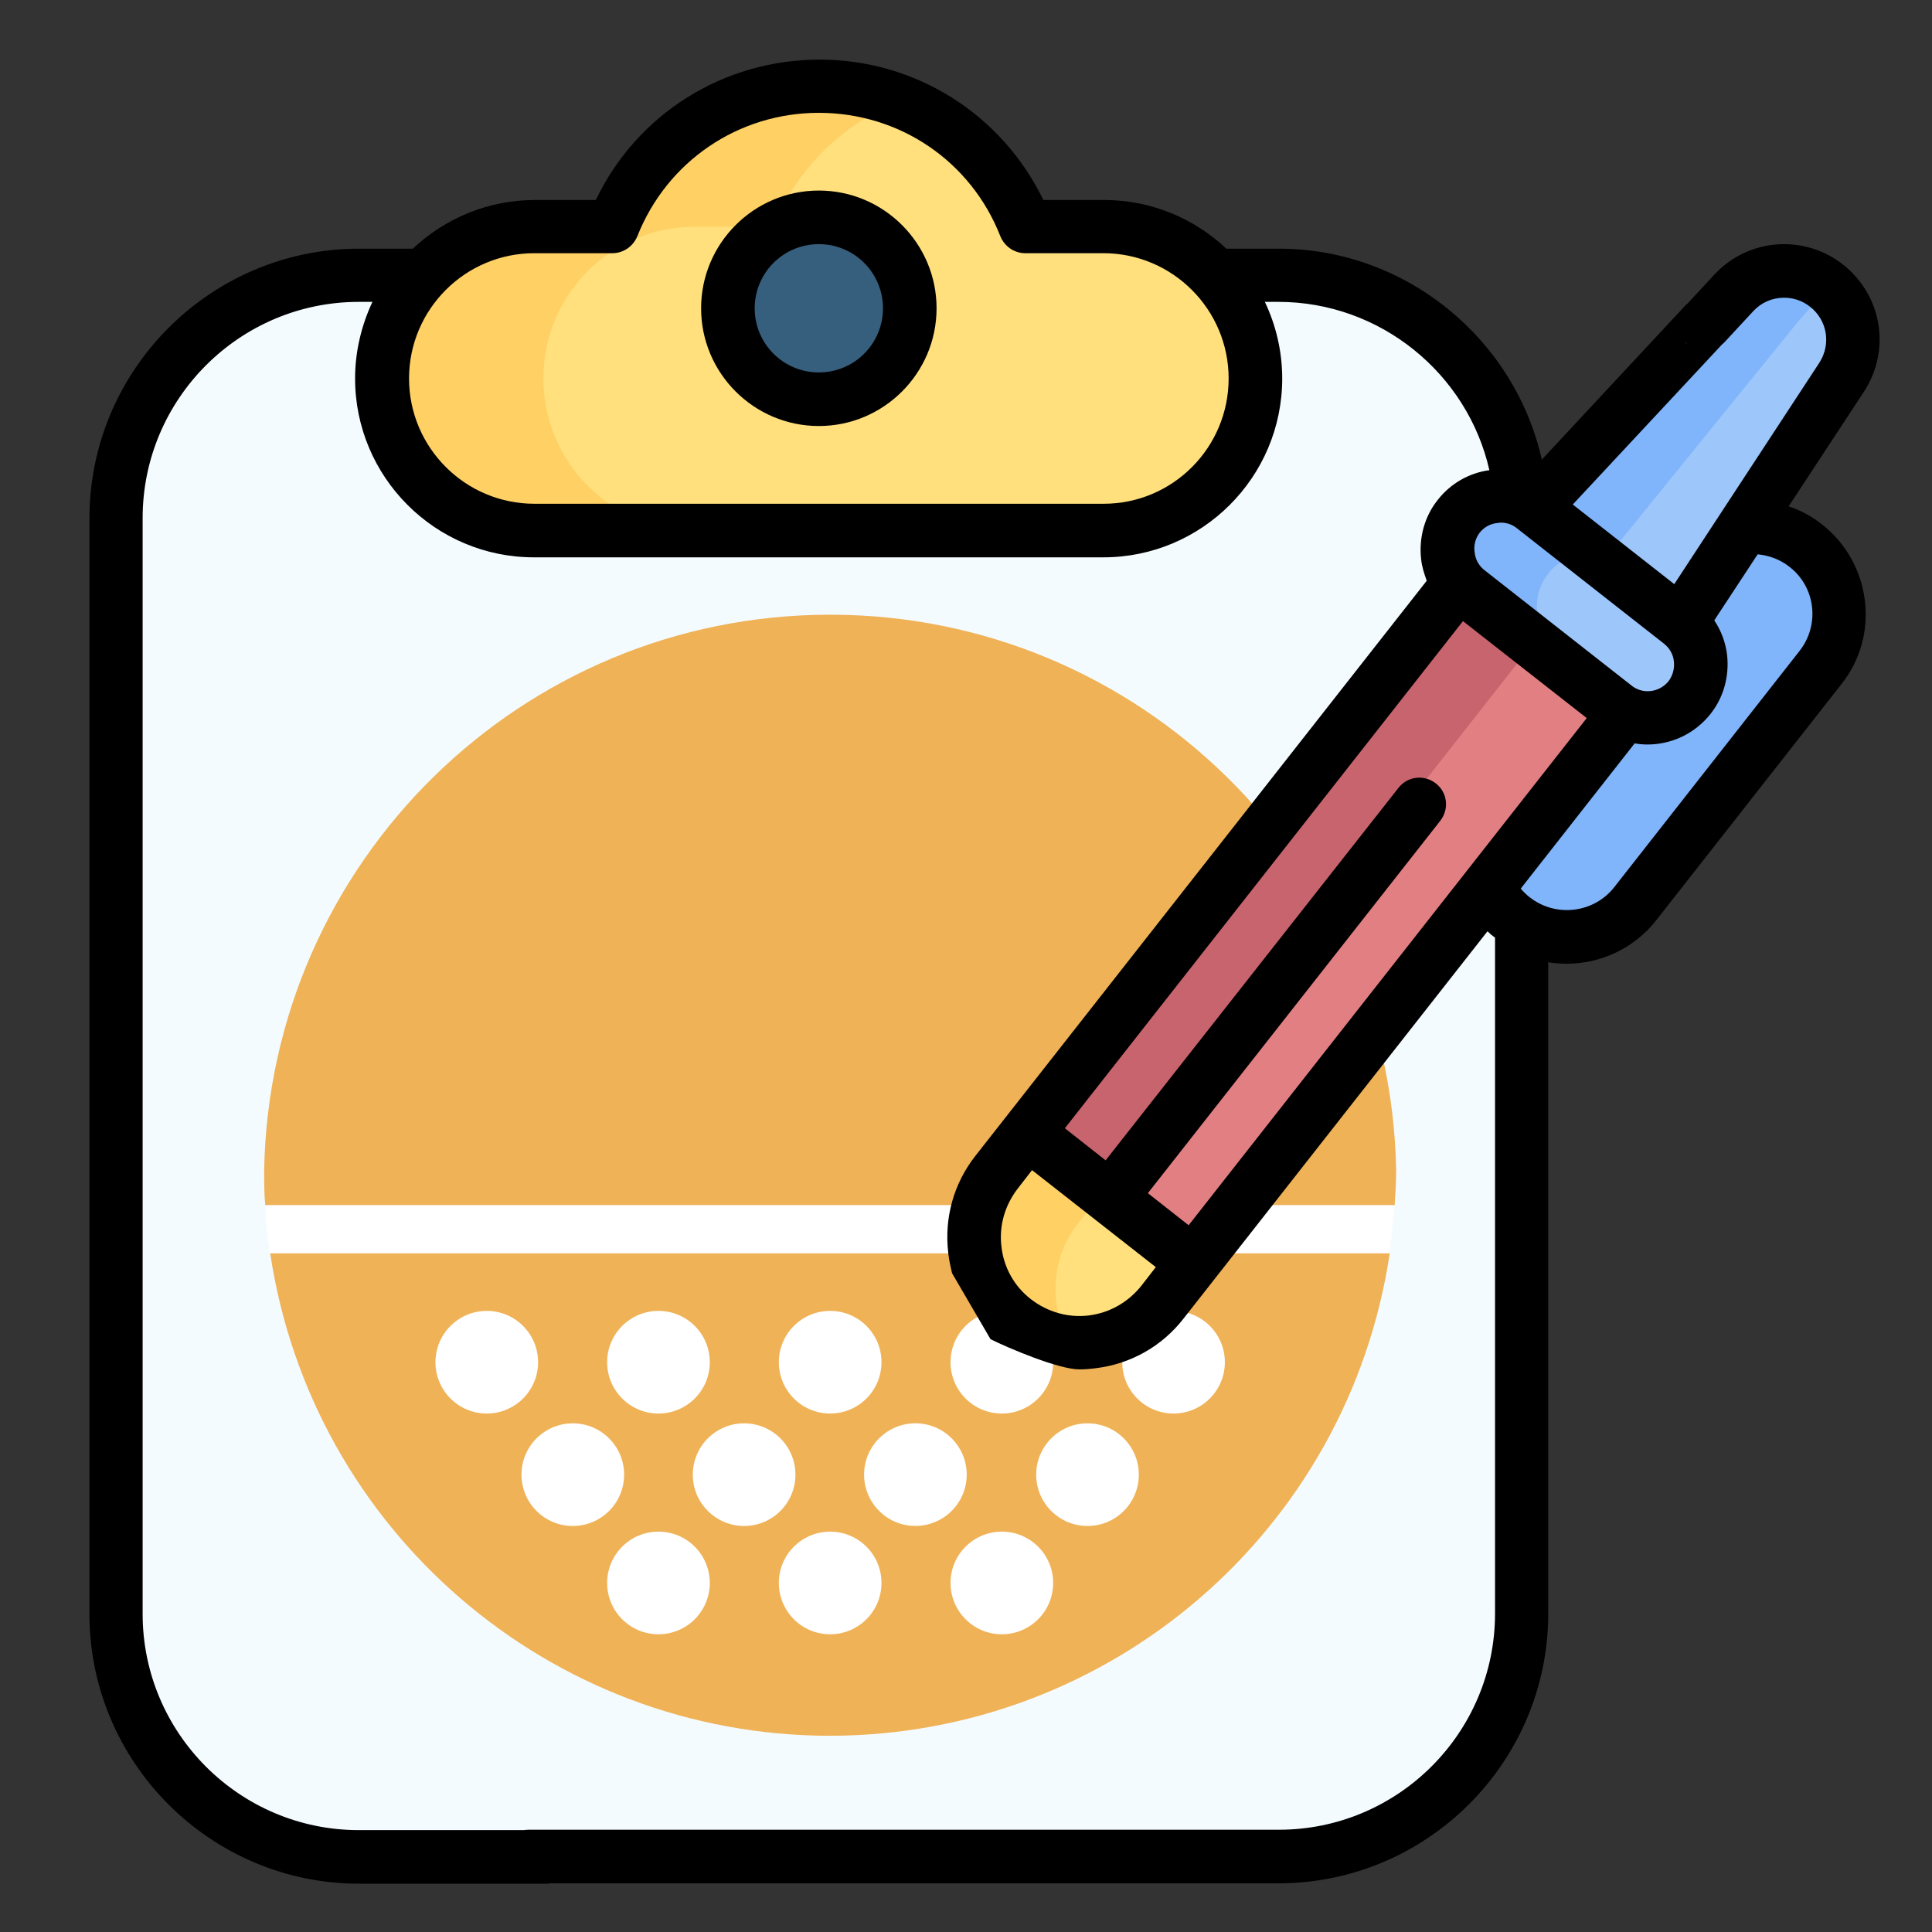 <?xml version="1.0" encoding="utf-8"?>
<!-- Generator: Adobe Illustrator 25.2.1, SVG Export Plug-In . SVG Version: 6.00 Build 0)  -->
<svg version="1.1" id="Capa_1" xmlns="http://www.w3.org/2000/svg" xmlns:xlink="http://www.w3.org/1999/xlink" x="0px" y="0px"
	 viewBox="0 0 512 512" style="enable-background:new 0 0 512 512;" xml:space="preserve">
<rect x="0" y="0" width="512" height="512" fill="#333333" stroke="none"/>
<style type="text/css">
	.st0{fill:#F4FBFF;}
	.st1{fill:#EFB257;}
	.st2{fill:#FFFFFF;}
	.st3{fill:#FFE07D;}
	.st4{fill:#FFD064;}
	.st5{fill:#365E7D;}
	.st6{fill:#80B4FB;}
	.st7{fill:#E27F83;}
	.st8{fill:#C8646D;}
	.st9{fill:#9DC6FB;}
</style>
<g>
	<path class="st0" d="M334.5,493.9H105.5c-38.8,0-70.3-31.5-70.3-70.3V144.9c0-38.8,31.5-70.3,70.3-70.3h228.9
		c38.8,0,70.3,31.5,70.3,70.3v278.6C404.8,462.4,373.3,493.9,334.5,493.9z"/>
	<g id="App_1_">
		<g id="a_x29_-Record-Selection-Copy_1_" transform="translate(-98, -377)">
			<g id="Spawning" transform="translate(102, 379)">
				<g id="Asset-3">
					<path id="Path_4_" class="st1" d="M366,308c-1.6-81.7-68.3-147.1-150-147.1S67.6,226.3,66,308c0,3.2,0,6.3,0.3,9.4h299.3
						C365.8,314.3,366,311.1,366,308z"/>
					<path id="Path_3_" class="st1" d="M216,458c74.3-0.1,137.3-54.4,148.3-127.9H67.6C78.6,403.6,141.7,458,216,458L216,458z"/>
					<path id="Path_2_" class="st2" d="M66.3,317.4c0,4.3,0.7,8.5,1.3,12.7h296.6c0.6-4.2,1-8.4,1.3-12.7H66.3z"/>
					<circle id="Oval_12_" class="st2" cx="125" cy="359" r="13.6"/>
					<circle id="Oval_1_" class="st2" cx="170.5" cy="359" r="13.6"/>
					<circle id="Oval_2_" class="st2" cx="216" cy="359" r="13.6"/>
					<circle id="Oval_3_" class="st2" cx="261.5" cy="359" r="13.6"/>
					<circle id="Oval_4_" class="st2" cx="307" cy="359" r="13.6"/>
					<circle id="Oval_5_" class="st2" cx="147.8" cy="388.8" r="13.6"/>
					<circle id="Oval_6_" class="st2" cx="193.2" cy="388.8" r="13.6"/>
					
						<ellipse id="Oval_7_" transform="matrix(0.16 -0.987 0.987 0.16 -183.347 562.178)" class="st2" cx="238.7" cy="388.8" rx="13.6" ry="13.6"/>
					<circle id="Oval_8_" class="st2" cx="284.2" cy="388.8" r="13.6"/>
					<circle id="Oval_9_" class="st2" cx="170.5" cy="417.5" r="13.6"/>
					<circle id="Oval_10_" class="st2" cx="216" cy="417.5" r="13.6"/>
					<circle id="Oval_11_" class="st2" cx="261.5" cy="417.5" r="13.6"/>
				</g>
			</g>
		</g>
	</g>
	<g>
		<g>
			<path class="st3" d="M276.1,60c-8.6-21.8-29.9-37.2-54.7-37.2S175.3,38.2,166.6,60h-20.7c-22.2,0-40.3,18-40.3,40.3
				s18,40.3,40.3,40.3h150.9c22.2,0,40.3-18,40.3-40.3S319.1,60,296.8,60L276.1,60z"/>
			<path class="st4" d="M240.5,26.1c-16.2,5.6-29.2,18.1-35.5,34h-20.7C162,60,144,78,144,100.3c0,11.1,4.5,21.2,11.8,28.5
				c7.3,7.3,17.4,11.8,28.5,11.8h-38.4c-11.1,0-21.2-4.5-28.5-11.8c-7.3-7.3-11.8-17.4-11.8-28.5c0-22.2,18-40.3,40.3-40.3h20.7
				c8.7-21.8,29.9-37.2,54.7-37.2C228.1,22.8,234.5,24,240.5,26.1z"/>
			<circle class="st5" cx="221.4" cy="81.7" r="24.1"/>
		</g>
		<g>
			<path class="st6" d="M405.4,243.4c10,7.8,24.5,6.1,32.3-3.9l49.1-62.6c7.8-10,6.1-24.5-3.9-32.3c-10-7.8-24.5-6.1-32.3,3.9
				l-49.1,62.6C393.6,221.1,395.4,235.5,405.4,243.4z"/>
			<path class="st3" d="M320.5,334.7l-8.2,10.4c-9.5,12.1-27.1,14.2-39.2,4.7c-12.1-9.5-14.2-27.1-4.7-39.2l8.2-10.4l43.8-3.8
				L320.5,334.7z"/>
			<path class="st4" d="M279.9,344.8c0.4,3.5,1.5,6.9,3.2,10.1c-3.5-0.9-6.9-2.6-10-5c-6.1-4.8-9.6-11.5-10.5-18.6
				c-0.8-7.1,1-14.5,5.8-20.6l8.2-10.4l43.8-3.8l0.1,15l-26.6,2.3l-8.2,10.4C280.9,330.3,279.1,337.7,279.9,344.8z"/>
			<path class="st7" d="M438.2,184.7l-117.7,150l-43.9-34.5l117.4-149.7"/>
			<path class="st8" d="M411.5,163.8l-117.7,150l-17.3-13.5l117.4-149.7"/>
			<path class="st9" d="M449.7,165l42.6-65c5.2-7.9,3.5-18.5-4-24.3c-7.5-5.8-18.1-5-24.6,1.9l-53,56.9"/>
			<path class="st6" d="M488.3,75.7c-0.7-0.6-2.5,0.4-4.8,2.3c-2.3,2-5.2,5-8.2,8.7l-48.8,60.2l-15.8-12.4l53-56.9
				c3.2-3.5,7.5-5.4,11.9-5.8C480,71.5,484.6,72.7,488.3,75.7L488.3,75.7z"/>
			<path class="st9" d="M449.7,165l-39-30.6c-6.1-4.8-15-3.7-19.8,2.4c-4.8,6.1-3.7,15,2.4,19.8l39,30.6c6.1,4.8,15,3.7,19.8-2.4
				C456.9,178.7,455.8,169.8,449.7,165z"/>
			<path class="st6" d="M407.4,162.4c0.4,3.6,2.2,7,5.3,9.4l-19.4-15.2c-3.1-2.4-4.9-5.8-5.3-9.4c-0.4-3.6,0.5-7.3,2.9-10.4
				c4.8-6.1,13.7-7.2,19.8-2.4l19.4,15.2c-6.1-4.8-15-3.7-19.8,2.4C407.9,155.1,406.9,158.8,407.4,162.4z"/>
		</g>
	</g>
	<path d="M217,50.5c-17.2,0-31.2,14-31.2,31.2s14,31.2,31.2,31.2s31.2-14,31.2-31.2S234.2,50.5,217,50.5z M217,98.7
		c-9.4,0-17-7.6-17-17s7.6-17,17-17c9.4,0,17,7.6,17,17S226.4,98.7,217,98.7z"/>
	<path d="M262.5,354.9c4.8,2.4,18.1,8,23.5,8c1.4,0,2.8-0.1,4.3-0.3c9.3-1.1,17.6-5.8,23.3-13.1l80.6-102.7c0.6,0.6,1.3,1.2,2,1.7
		v179.1c0,31.6-25.7,57.3-57.3,57.3H140c-3.9,0-7.1,3.2-7.1,7.1s3.2,7.1,7.1,7.1h198.8c39.4,0,71.5-32.1,71.5-71.5V255
		c1.6,0.3,3.3,0.4,4.9,0.4c8.9,0,17.8-4,23.7-11.5l49.1-62.6c5-6.3,7.2-14.2,6.2-22.2c-1-8-5-15.1-11.3-20.1v0
		c-2.7-2.1-5.7-3.8-8.9-4.8l19.9-30.3c7.3-11.1,4.9-25.6-5.5-33.8c-4.4-3.5-10-5.4-15.6-5.4c-7,0-13.7,2.9-18.5,8.1l-7.6,8.2
		c-2.7,2.9-2.5,7.3,0.3,10c2.9,2.7,7.3,2.5,10-0.3l7.6-8.2c2.1-2.3,5-3.6,8.2-3.6c2.5,0,4.9,0.8,6.9,2.4c4.6,3.6,5.6,10,2.4,14.9
		l-38.4,58.6l-26.9-21.1l40.1-43c2.7-2.9-7.1,3-10,0.3c-2.9-2.7,2.3-12.9-0.3-10l-38,40.8c-7.2-32-36-55.9-69.7-55.9h-13.9
		c-8.5-8-19.9-12.9-32.4-12.9h-16.1c-11-22.7-33.8-37.2-59.3-37.2s-48.4,14.4-59.3,37.2h-16.1c-12.5,0-23.9,4.9-32.4,12.9H95.2
		c-39.4,0-71.5,32.1-71.5,71.5v290.3c0,39.4,32.1,71.5,71.5,71.5l49.7,0c3.9,0-3.3-3.2-3.3-7.1s2.3-7.1-1.7-7.1l-44.8,0
		c-31.6,0-57.3-25.7-57.3-57.3V137.3c0-31.6,25.7-57.3,57.3-57.3h3.6c-2.9,6.2-4.6,13.1-4.6,20.3c0,26.1,21.2,47.4,47.4,47.4h150.9
		c26.1,0,47.4-21.2,47.4-47.4c0-7.3-1.7-14.2-4.6-20.3h3.6c27,0,50.1,19,55.9,44.6c-5.2,0.7-10.2,3.4-13.7,7.9
		c-3.5,4.4-5,10-4.4,15.6c0.2,2,0.8,3.9,1.5,5.8L258.5,306.3c-5.8,7.4-8.3,16.5-7.2,25.8c0.2,1.8,0.6,3.6,1,5.3 M292.5,133.5H141.6
		c-18.3,0-33.2-14.9-33.2-33.2s14.9-33.2,33.2-33.2h20.7c2.9,0,5.5-1.8,6.6-4.5c7.9-19.9,26.8-32.7,48.1-32.7
		c21.4,0,40.3,12.8,48.1,32.7c1.1,2.7,3.7,4.5,6.6,4.5h20.7c18.3,0,33.2,14.9,33.2,33.2S310.8,133.5,292.5,133.5z M392.1,141.2
		c1.2-1.5,2.8-2.4,4.7-2.6c0.3,0,0.6-0.1,0.9-0.1c1.6,0,3.1,0.5,4.3,1.5l39,30.6h0c1.5,1.2,2.4,2.8,2.6,4.7c0.2,1.9-0.3,3.7-1.4,5.2
		c-2.4,3-6.8,3.6-9.8,1.2l-39-30.6c-1.5-1.2-2.4-2.8-2.6-4.7C390.5,144.5,391,142.7,392.1,141.2L392.1,141.2z M315,324.7l-10.8-8.5
		l77.5-98.7c2.4-3.1,1.9-7.5-1.2-9.9c-3.1-2.4-7.5-1.9-9.9,1.2L293,307.5l-10.8-8.5l105.5-134.4l32.8,25.7L315,324.7z M288.6,348.6
		c-5.5,0.7-11-0.9-15.4-4.3c-4.4-3.4-7.2-8.4-7.8-13.9c-0.7-5.5,0.9-11,4.3-15.4l3.8-4.9l32.8,25.7l-3.8,4.9
		C299,345.1,294.1,347.9,288.6,348.6z M476.9,172.5l-49.1,62.6c-5.4,6.9-15.5,8.1-22.4,2.7c-0.9-0.7-1.7-1.5-2.4-2.3l30.2-38.5
		c1.1,0.2,2.3,0.3,3.4,0.3c6.3,0,12.5-2.8,16.7-8.1c3.5-4.4,5-10,4.4-15.6c-0.4-3.4-1.6-6.5-3.4-9.2l11.5-17.5
		c3.1,0.3,6,1.4,8.4,3.3c3.4,2.6,5.5,6.4,6,10.6C480.7,165,479.5,169.2,476.9,172.5L476.9,172.5z"/>
</g>
</svg>
